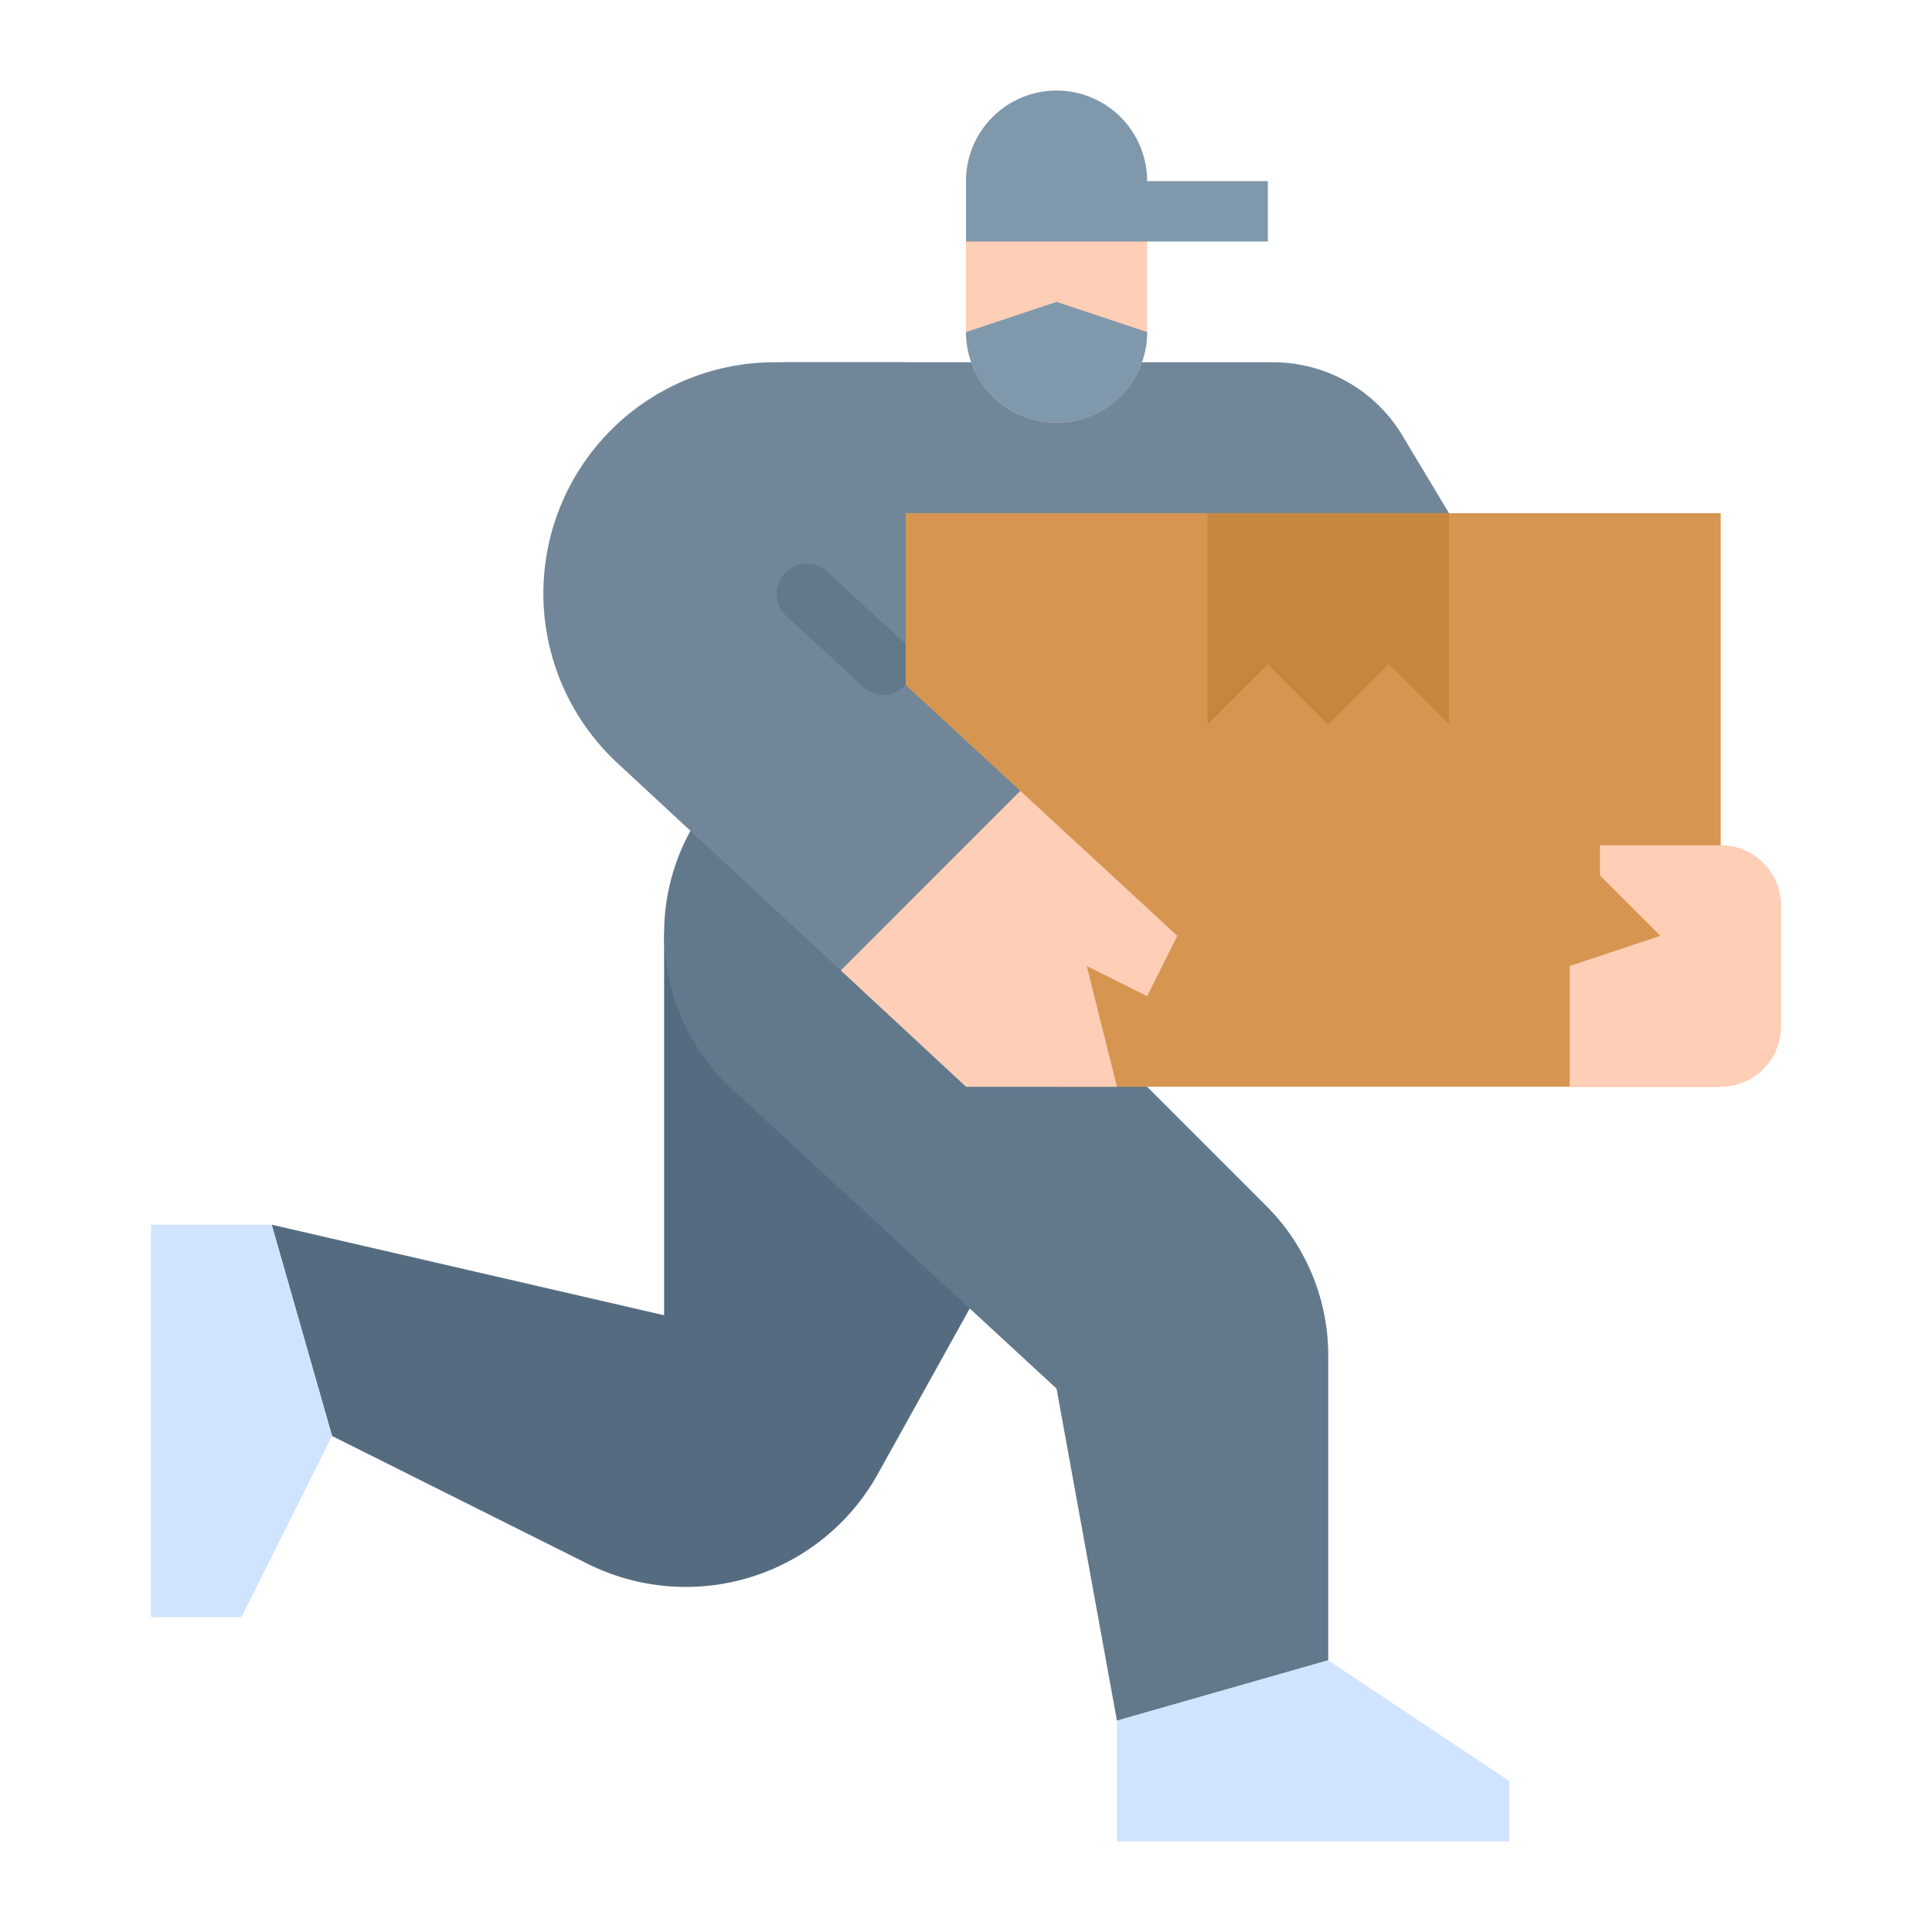 <svg id="flat" height="512" viewBox="0 0 512 512" width="512" xmlns="http://www.w3.org/2000/svg"><path d="m88 380.554 67.707 33.854a58.219 58.219 0 0 0 26.036 6.146 58.219 58.219 0 0 0 50.893-29.945l32.521-58.538-89.158-84.736v101.22l-104-24z" fill="#556c80"/><path d="m352 440v-80.804a56 56 0 0 0 -16.402-39.598l-55.598-55.598 80-80h-144l-23.5 23.5a56.335 56.335 0 0 0 -16.5 39.835 56.335 56.335 0 0 0 18.124 41.395l85.876 79.27 16 88z" fill="#62798c"/><path d="m384 136-12.348-20.58a40 40 0 0 0 -34.3-19.42h-129.352v128h176z" fill="#718799"/><path d="m240 248v-112h216v152h-176z" fill="#d69651"/><path d="m384 136v56l-16-16-16 16-16-16-16 16v-56z" fill="#c78640"/><path d="m304 56v32a24 24 0 0 1 -48 0v-32z" fill="#ffceb6"/><g fill="#8098ab"><path d="m304 88a24 24 0 0 1 -48 0l24-8z"/><path d="m256 48h80v16h-80z"/><path d="m280 24a24 24 0 0 1 24 24v8a0 0 0 0 1 0 0h-48a0 0 0 0 1 0 0v-8a24 24 0 0 1 24-24z"/></g><path d="m222.82 257.18-59.24-55a61.277 61.277 0 0 1 41.7-106.18h34.72v85.54l30.4 28.06z" fill="#718799"/><path d="m304 264-16-8 8 32h-40l-33.18-30.82 47.58-47.58 41.6 38.4z" fill="#ffceb6"/><path d="m416 288v-32l24-8-16-16v-8h32a16 16 0 0 1 16 16v32a16 16 0 0 1 -16 16z" fill="#ffceb6"/><path d="m72 324.554h-32v104h24l24-48z" fill="#d1e4ff"/><path d="m296 488v-32l56-16 48 32v16z" fill="#d1e4ff"/><path d="m240 170.652-20.696-19.104a8 8 0 1 0 -10.852 11.756l20.244 18.687a8 8 0 0 0 11.304-.452z" fill="#62798c"/></svg>